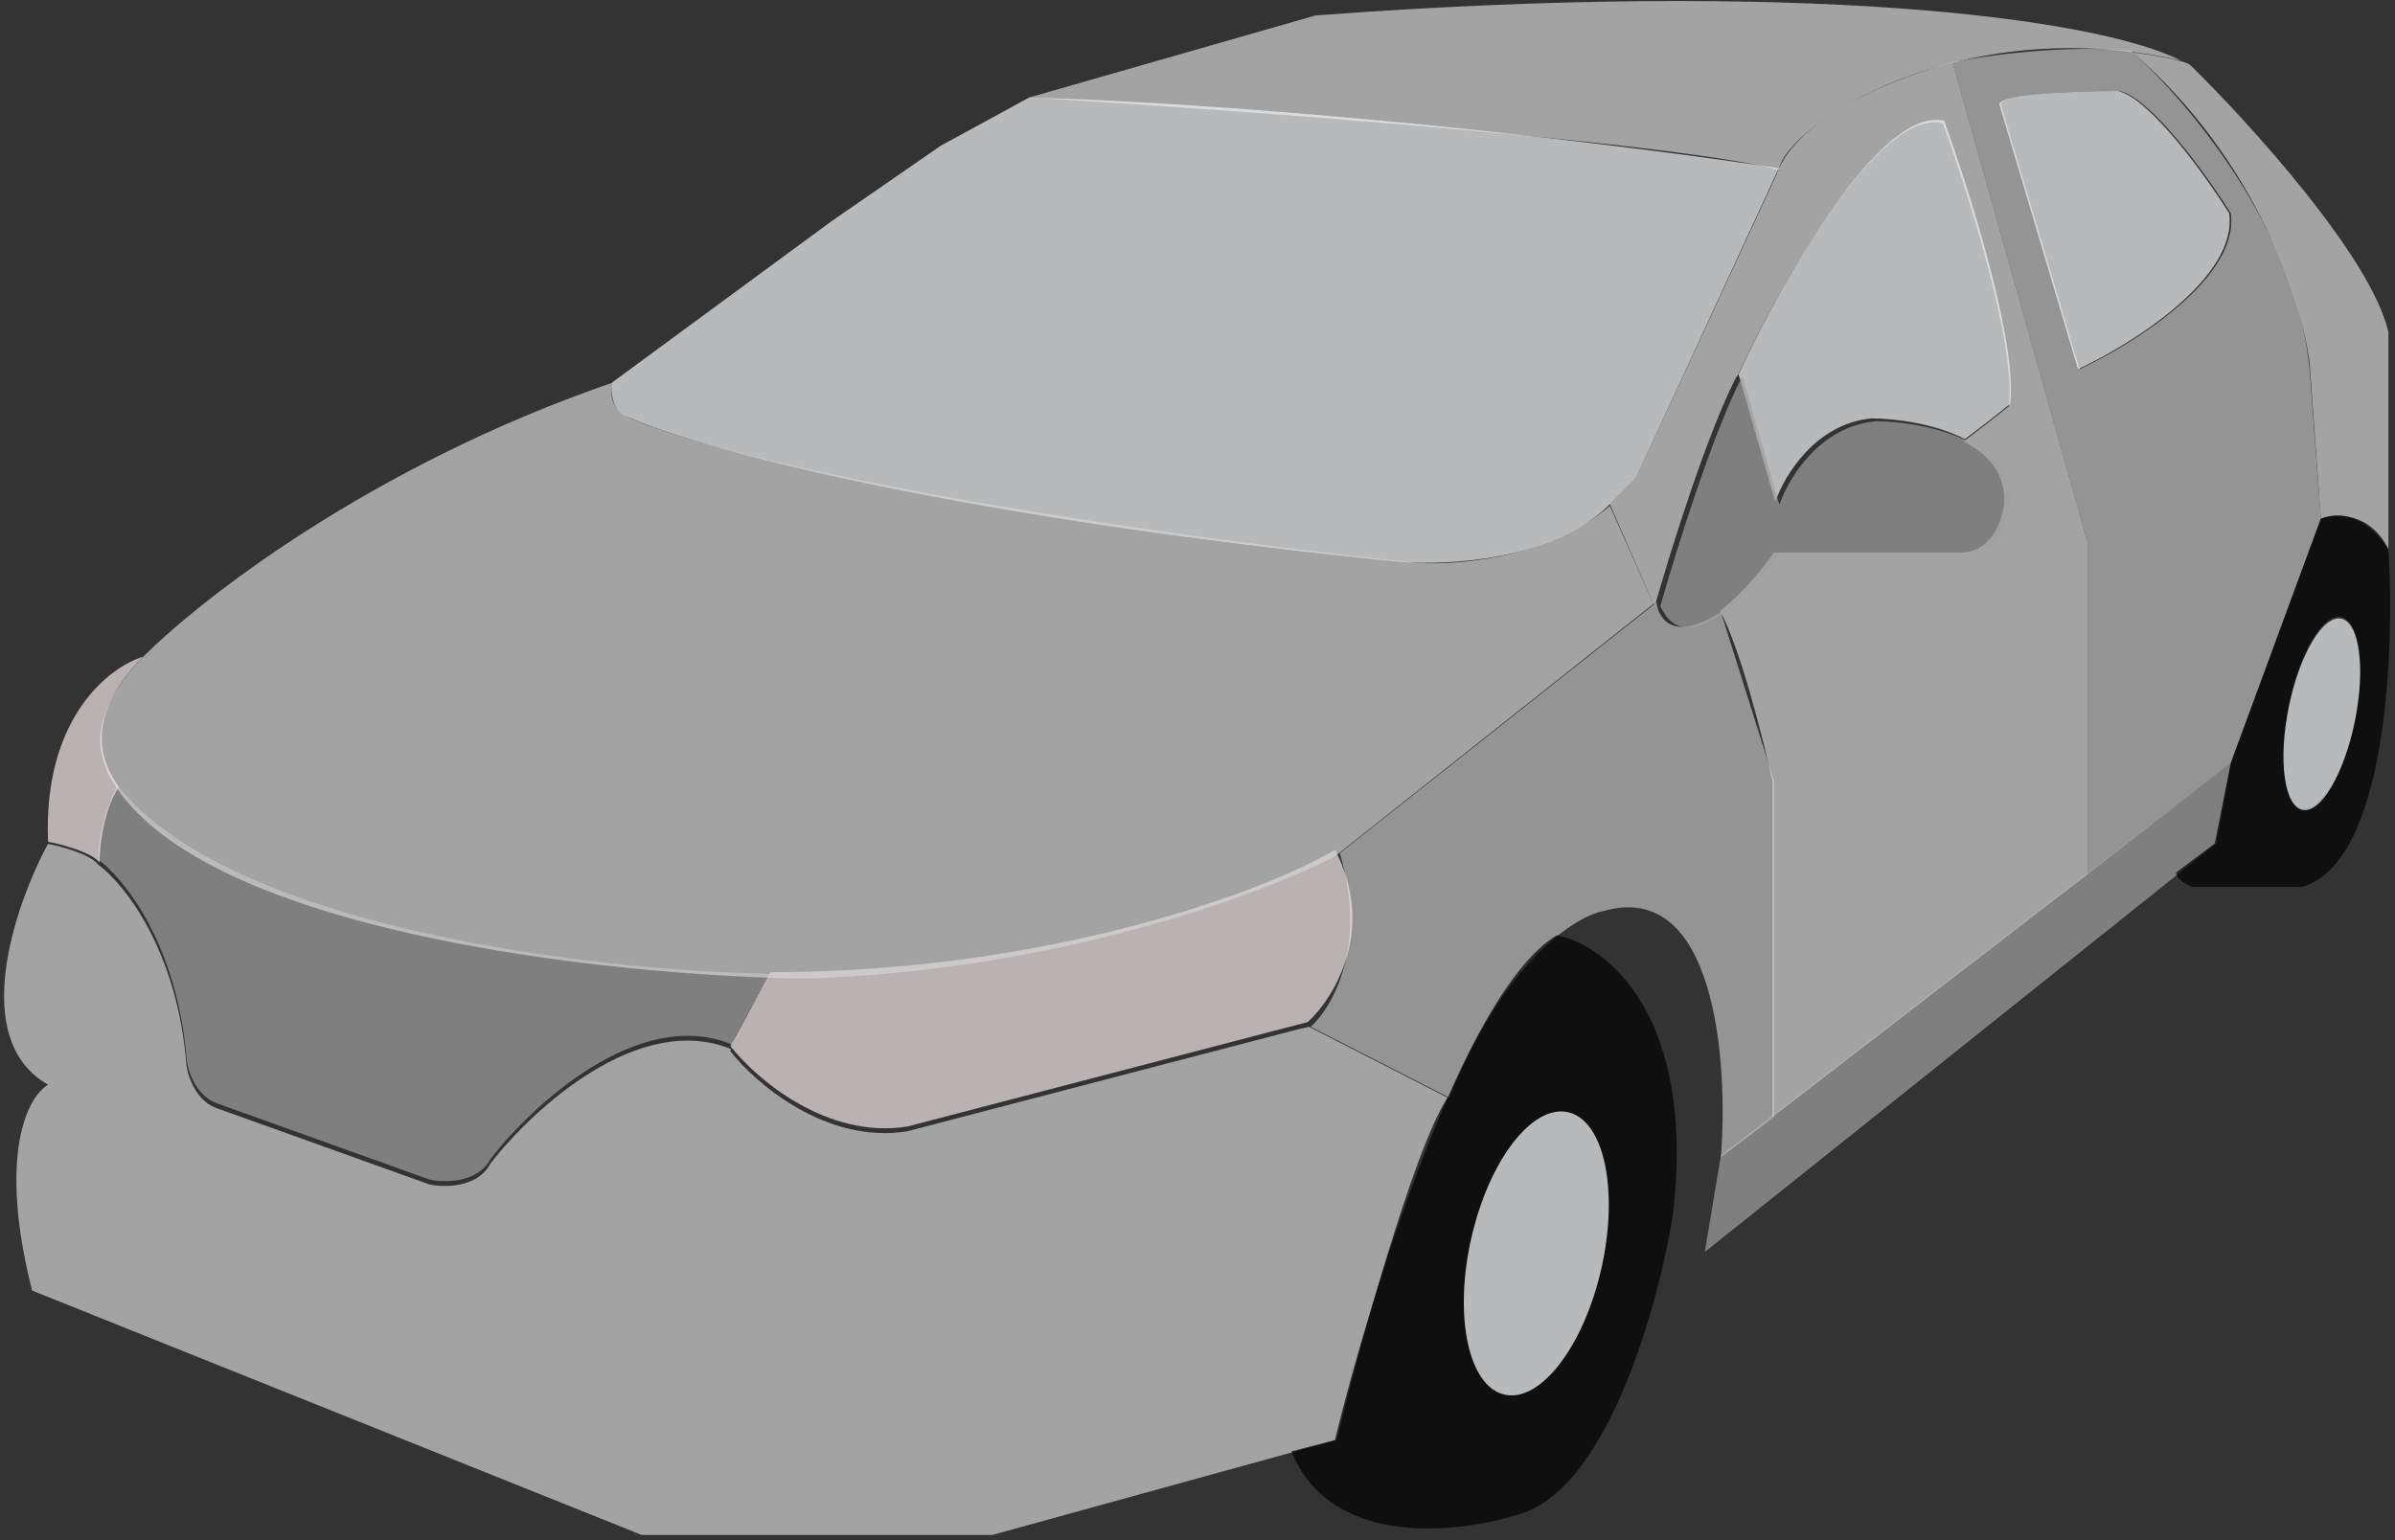 <svg width="401" height="258" viewBox="0 0 401 258" fill="none" xmlns="http://www.w3.org/2000/svg">
<rect x="0" y="0" width="401" height="258" fill="#333333" stroke="none"/>
<path id="rockerPanelLeft" opacity="0.7" d="M373.505 127.812L288.135 193.522L285.442 209.68L371.081 141.277L373.505 127.812V127.812Z" fill="#A0A0A0"/>
<path id="fenderBackLeft" opacity="0.7" d="M366.772 10.934C365.91 10.072 359.95 9.139 357.077 8.78C377.975 26.877 385.534 50.971 386.701 60.755L388.586 86.878C393.972 84.723 398.37 89.391 399.896 91.994V55.639C397.096 43.143 376.647 20.629 366.772 10.934V10.934Z" fill="#D4D4D4"/>
<path id="doorBackLeft" opacity="0.7" fill-rule="evenodd" clip-rule="evenodd" d="M326.915 10.395C332.301 9.318 345.82 7.433 356.808 8.51C365.874 16.499 384.546 38.349 386.7 61.832L388.585 86.878L373.504 127.812L349.537 146.394V90.917L326.915 10.395V10.395ZM334.994 17.397L348.19 61.832C357.257 57.613 375.013 46.482 373.505 35.71C369.555 29.426 360.309 16.535 354.923 15.243C354.115 15.243 336.071 15.243 334.994 17.397V17.397Z" fill="#BEBEBE"/>
<path id="windowBackLeft" opacity="0.7" d="M347.92 61.832L334.725 17.397C335.802 15.243 353.845 15.243 354.653 15.243C360.039 16.535 369.285 29.426 373.235 35.71C374.743 46.482 356.987 57.613 347.92 61.832Z" fill="#F1F3F4"/>
<path id="fenderFrontLeft" opacity="0.7" d="M277.363 100.881L224.31 142.893C229.05 158.405 223.054 168.746 219.463 171.977L242.623 183.827C251.887 160.99 263.718 153.485 268.476 152.588C287.22 147.202 289.392 177.812 288.135 193.791L297.022 187.058V130.774L288.135 102.497C280.164 107.668 277.632 103.574 277.363 100.881V100.881Z" fill="#BEBEBE"/>
<path id="headerPanel" opacity="0.7" d="M16.456 143.97C16.456 138.584 18.61 133.467 19.688 131.582C38.862 155.712 100.568 162.642 129.025 163.09C126.87 166.771 122.562 174.293 122.562 174.94C107.05 168.477 89.168 184.994 82.166 194.06C80.012 198.154 74.446 198.1 71.933 197.561L36.654 184.904C32.991 183.827 31.537 179.608 31.268 177.633C29.76 158.243 20.765 147.112 16.456 143.97V143.97Z" fill="#A0A0A0"/>
<path id="headlightLeft" opacity="0.7" d="M122.292 175.209L129.025 162.821C174.806 162.821 211.072 149.625 223.55 142.354C230.444 155.712 223.37 167.13 218.972 171.17L151.915 188.674C138.342 190.829 126.511 180.595 122.292 175.209V175.209Z" fill="#F4E8E8"/>
<path id="bumperFront" opacity="0.7" fill-rule="evenodd" clip-rule="evenodd" d="M8.034 141.325C2.47 151.67 -5.277 174.143 8.06 181.672C4.738 183.557 -0.45 193.091 5.367 216.143L107.433 257.077H166.141L223.772 241.188C227.542 225.838 236.537 192.875 242.354 183.826L219.194 171.977L217.568 172.332L151.868 189.482C138.295 191.637 126.464 181.403 122.245 176.017L122.414 175.706C106.925 169.356 89.105 185.821 82.118 194.868C79.964 198.962 74.398 198.908 71.885 198.369L36.606 185.712C32.944 184.635 31.489 180.416 31.22 178.441C29.712 159.051 20.717 147.92 16.408 144.778C15.159 143.112 10.455 141.815 8.034 141.325ZM16.45 143.461C16.459 143.315 16.47 143.169 16.482 143.023H16.479C16.468 143.173 16.458 143.319 16.45 143.461ZM123.953 172.874L122.79 175.013C123.035 174.489 123.426 173.733 123.905 172.845L123.953 172.874Z" fill="#D4D4D5"/>
<path id="doorFrontLeft" opacity="0.7" fill-rule="evenodd" clip-rule="evenodd" d="M349.537 90.917L326.915 10.396C304.563 16.859 298.818 25.297 297.561 28.977L273.863 80.145L269.554 84.454L276.825 101.151L277.176 101.132C279.741 92.104 285.926 72.288 290.829 62.91L290.876 63.074C297.906 47.782 314.551 18.049 325.298 20.629C329.518 32.209 337.633 57.901 336.34 68.026C334.303 69.696 331.691 71.748 328.766 73.924C332.907 76.076 335.928 79.419 335.533 84.454C335.264 87.147 333.432 92.533 328.262 92.533H297.023C294.834 95.653 291.438 99.699 287.975 102.327C291.23 108.147 295.077 123.192 296.753 130.774V187.058L349.537 146.394V90.917Z" fill="#D4D4D4"/>
<path id="windowFrontLeft" opacity="0.7" fill-rule="evenodd" clip-rule="evenodd" d="M291.098 62.693C298.128 47.401 314.773 17.669 325.52 20.248C329.739 31.828 337.854 57.519 336.562 67.645C334.525 69.315 331.913 71.367 328.988 73.543C324.093 70.999 317.634 70.118 313.403 70.069C303.923 70.931 298.681 79.764 297.244 84.073L291.098 62.693V62.693Z" fill="#F1F3F4"/>
<path id="roof" opacity="0.7" d="M297.83 28.439C279.302 23.699 206.447 18.385 172.335 16.32L220.271 2.586C301.062 -3.447 350.614 2.855 365.156 10.126C327.992 1.778 299.177 20.898 297.83 28.439V28.439Z" fill="#D4D4D4"/>
<path id="windShield" opacity="0.7" d="M105.279 69.912C102.262 68.834 102.226 65.513 102.586 63.987L139.211 37.057L157.523 24.399L172.335 16.32C220.594 17.828 276.107 24.848 297.83 28.17L273.862 80.145L269.284 84.723C259.32 94.149 242.085 94.598 234.813 94.149C161.832 86.878 118.295 75.657 105.279 69.912V69.912Z" fill="#F1F3F4"/>
<path id="hood" opacity="0.7" d="M105.817 70.181C101.724 68.457 102.137 65.333 102.855 63.987C61.921 77.991 32.836 100.881 23.411 110.576C12.908 121.887 18.024 128.35 18.024 129.428C31.597 155.927 101.598 163.45 134.902 163.898C176.913 162.606 211.474 149.715 223.503 143.431L276.825 101.151L269.554 84.723C258.566 93.987 242.534 94.867 235.891 94.149C179.876 88.093 125.207 78.345 105.817 70.181V70.181Z" fill="#D4D4D4"/>
<path id="wheelFrontLeft" opacity="0.7" fill-rule="evenodd" clip-rule="evenodd" d="M260.666 156.627C268.835 158.243 284.15 169.931 280.056 203.755C277.722 218.118 269.5 248.136 255.28 253.307C245.047 256.808 222.91 259.663 216.231 243.074L223.503 241.188C229.427 216.861 245.155 165.891 260.666 156.627V156.627ZM251.912 233.573C257.935 234.926 265.197 225.436 268.132 212.376C271.068 199.316 268.565 187.631 262.542 186.278C256.52 184.924 249.258 194.414 246.322 207.474C243.387 220.534 245.89 232.219 251.912 233.573Z" fill="black"/>
<path id="hubcapFrontLeft" opacity="0.7" d="M251.913 233.572C257.936 234.926 265.198 225.436 268.133 212.376C271.068 199.316 268.565 187.631 262.543 186.278C256.52 184.924 249.258 194.414 246.323 207.474C243.388 220.534 245.89 232.219 251.913 233.572Z" fill="#F1F3F4"/>
<path id="wheelBackLeft" opacity="0.7" fill-rule="evenodd" clip-rule="evenodd" d="M388.586 86.878C391.099 85.98 396.88 85.747 399.897 91.994C400.974 109.23 399.573 144.67 385.354 148.548H367.042C366.144 148.189 364.349 147.202 364.349 146.124L370.812 141.277L373.505 127.812L388.586 86.878V86.878ZM385.512 135.358C388.573 135.976 392.504 129.308 394.291 120.464C396.078 111.62 395.045 103.949 391.983 103.33C388.922 102.712 384.991 109.38 383.204 118.224C381.417 127.068 382.45 134.739 385.512 135.358Z" fill="black"/>
<path id="hubcapBackLeft" opacity="0.7" d="M385.512 135.645C388.573 136.263 392.504 129.595 394.291 120.751C396.077 111.907 395.044 104.236 391.983 103.617C388.921 102.999 384.991 109.667 383.204 118.511C381.417 127.355 382.45 135.026 385.512 135.645Z" fill="#F1F3F4"/>
<path id="headLightRight" opacity="0.7" d="M8.047 140.97C7.186 120.287 18.281 111.706 23.936 110C13.595 120.557 17.204 128.043 19.897 131.814C17.311 135.692 16.665 141.778 16.665 144.471C15.373 142.747 10.381 141.419 8.047 140.97Z" fill="#F4E8E8"/>
<path id="mirrorLeft" opacity="0.7" d="M297.928 84.544L291.734 63C286.779 72.48 280.513 92.623 278 101.51C282.309 110.99 293.081 99.535 297.928 92.623H329.168C334.338 92.623 336.169 87.237 336.439 84.544C337.301 73.557 321.896 70.63 314.087 70.54C304.607 71.402 299.365 80.235 297.928 84.544Z" fill="#A0A0A0"/>
</svg>
